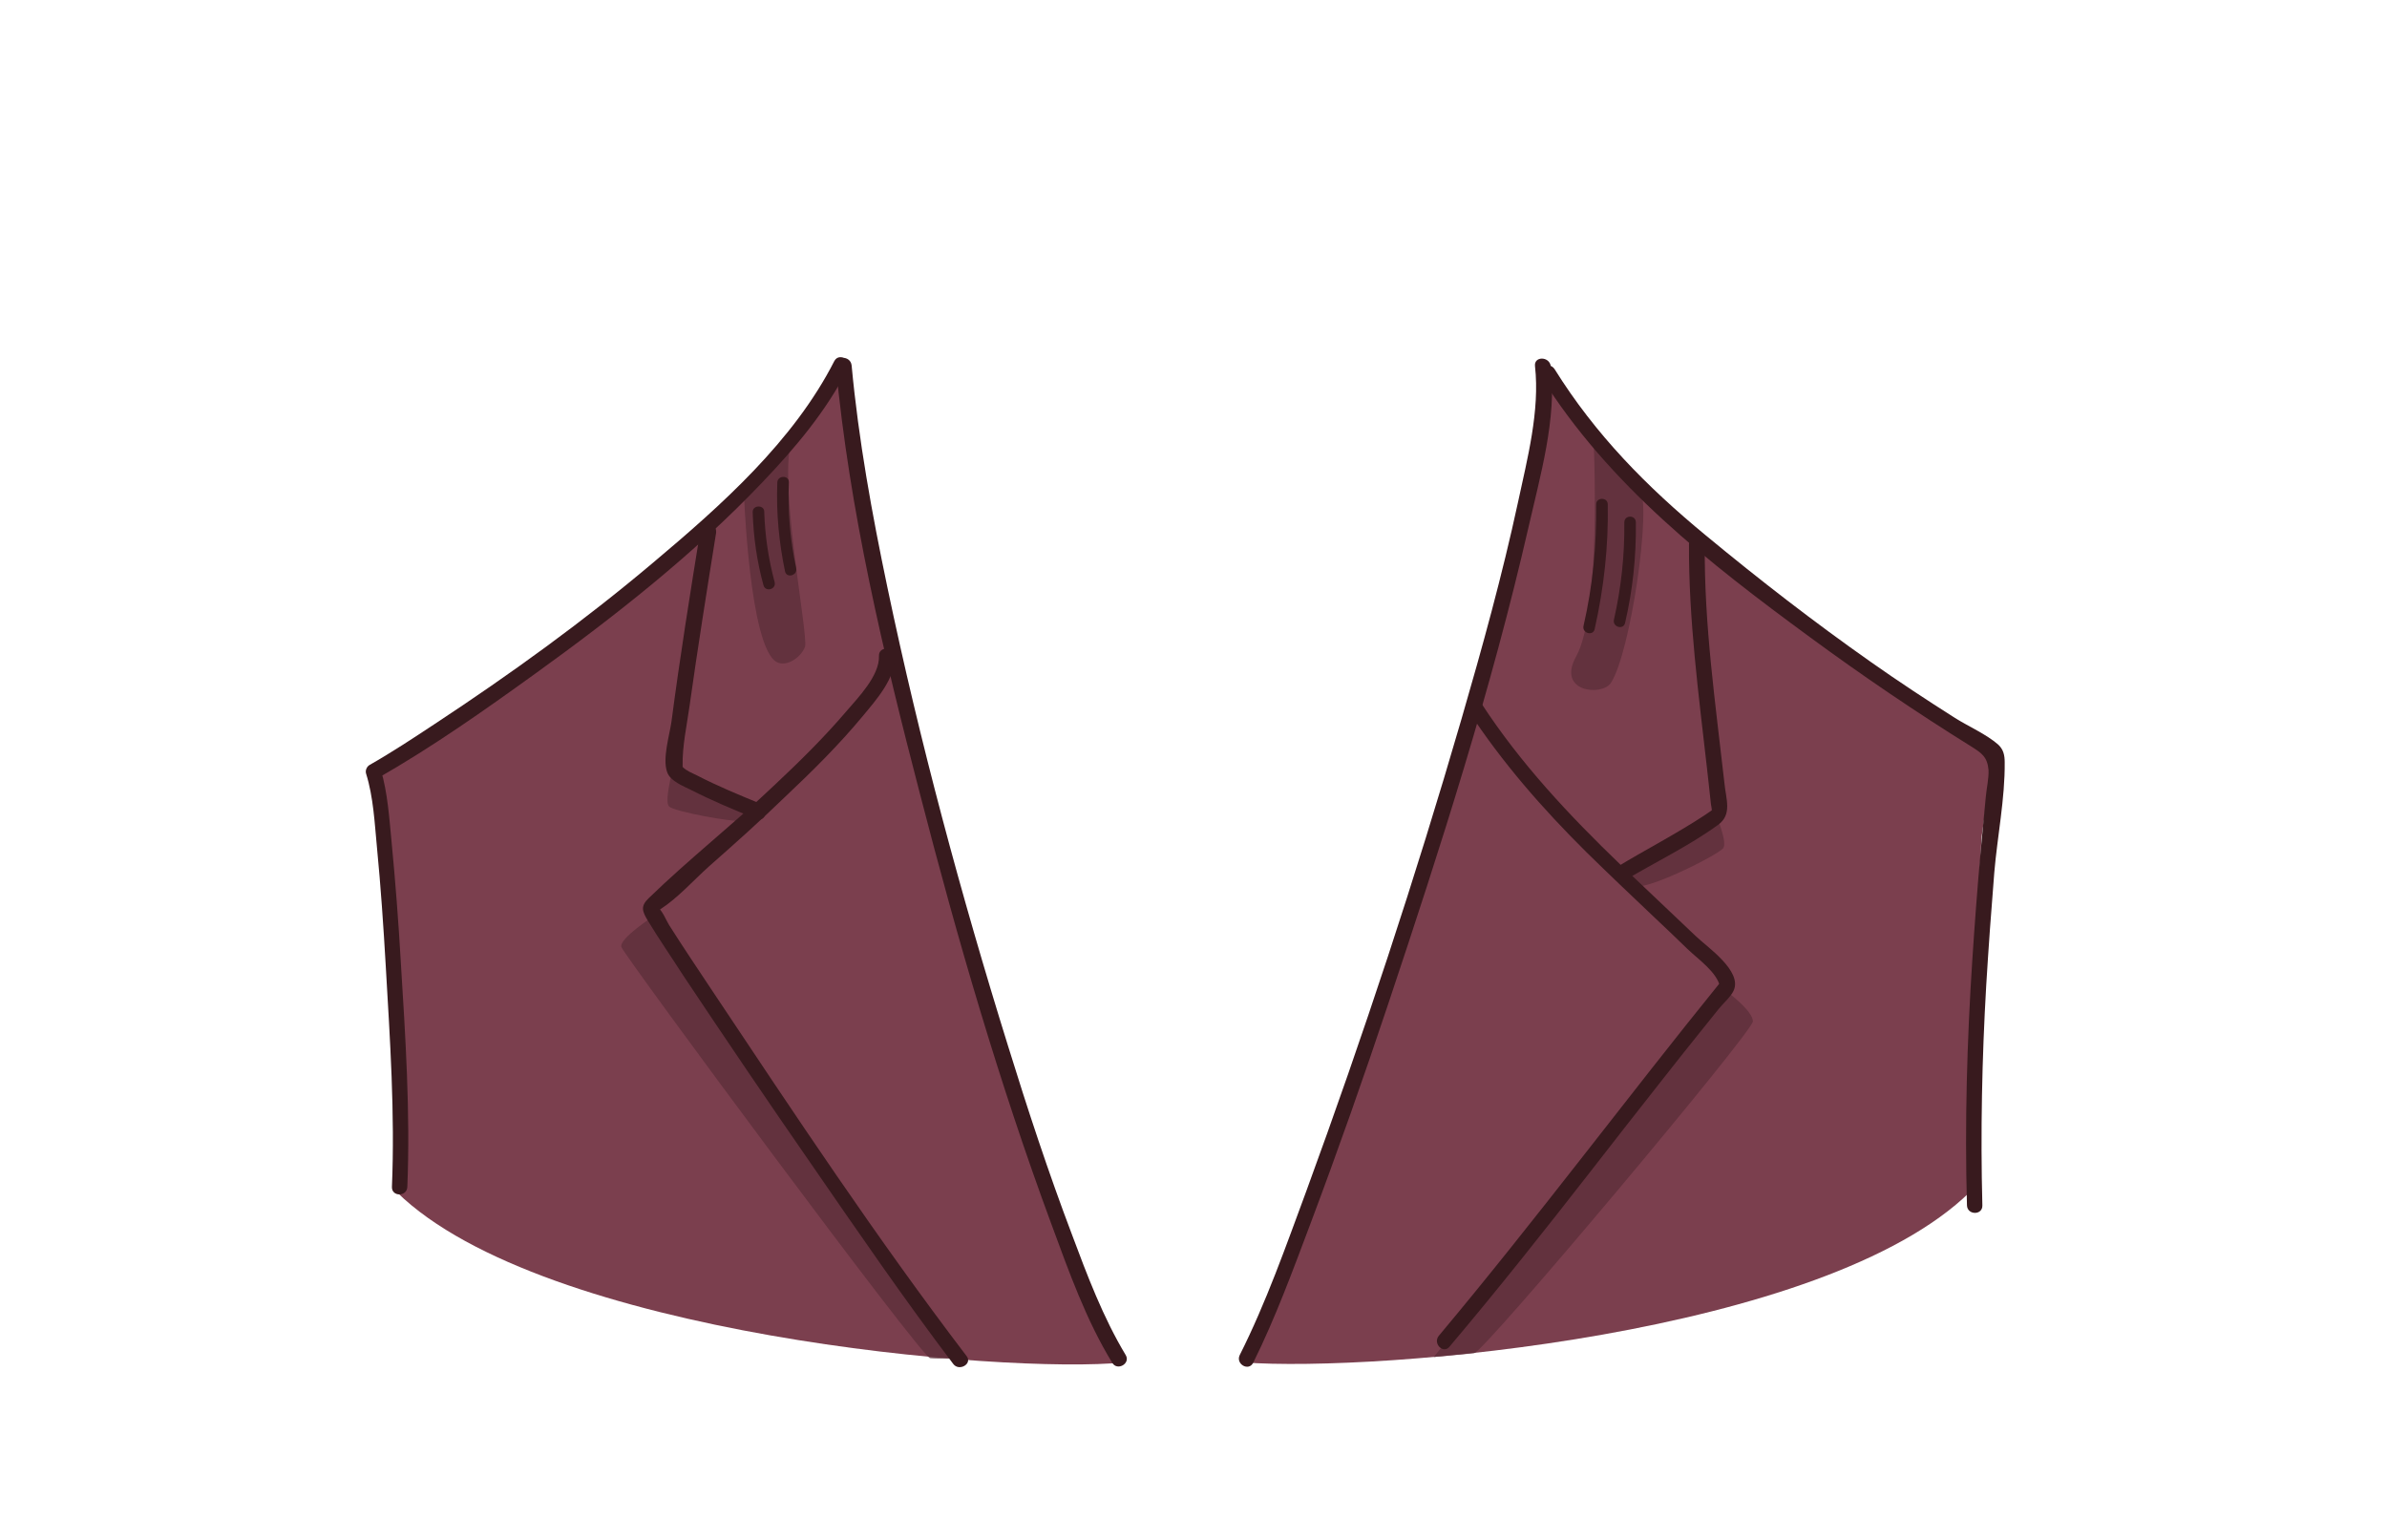 <?xml version="1.0" encoding="utf-8"?>
<!-- Generator: Adobe Illustrator 19.2.0, SVG Export Plug-In . SVG Version: 6.00 Build 0)  -->
<svg version="1.1" id="Layer_1" xmlns="http://www.w3.org/2000/svg" xmlns:xlink="http://www.w3.org/1999/xlink" x="0px" y="0px"
	 viewBox="0 0 620 400" style="enable-background:new 0 0 620 400;" xml:space="preserve">
<style type="text/css">
	.st0{fill:#7b3f4e;}
	.st1{opacity:0.75;fill:#5b2e38;}
	.st2{fill:#381a1e;}
</style>
<g>
	<g>
		<path class="st0" d="M291.9,353.9l-15.8-33.6L253.4,251l-17.3-64.4l-8.6-38.6l-3.8-20.1l-5.2-33.2l-7.2,11.1
			c0,0-13.7,17.4-14.1,17.9c-0.4,0.5-20.7,18.2-20.7,18.2l-20.7,19.4l-36.4,25.8L97,199l3.2,18.6l2,35.8L104,291l-0.2,12.2
			c0,0-1.9,5.4-0.7,6.5C141.1,346.8,260.8,357,291.9,353.9z"/>
	</g>
	<g>
		<path class="st0" d="M323,353.9l15-35.6l23.5-67.4l19.6-62.3l11.3-37.7l4.5-23.1l4.6-33.2l6.2,10.1c0,0,12.7,15.4,13.1,15.9
			c0.4,0.5,17.7,16.2,17.7,16.2l20.7,18.4l36.4,25.8l22.3,13.8l-3.2,22.6l-2,35.8l-1.8,37.6l0.2,12.2c0,0,1.9,5.4,0.7,6.5
			C473.9,346.8,358,356.5,323,353.9z"/>
	</g>
	<g>
		<path class="st1" d="M248.2,352.8l-78.3-114.9c0,0-9.2,5.9-8.5,8.1c0.7,2.2,78,106.7,80.2,106.8
			C243.7,353,248.2,352.8,248.2,352.8z"/>
		<path class="st1" d="M174.4,200.5c0.2,0.5-1.9,7.7-0.6,9c1.3,1.3,16.5,4.1,18.7,3.7s4.3-2.5,4.3-2.5L174.4,200.5z"/>
		<path class="st1" d="M445.8,211.9c0,0,2.9,6.8,1.8,8.4c-1.2,1.7-20.7,11.6-23.6,9.8c-2.9-1.8-3-4.1-3-4.1L445.8,211.9z"/>
		<path class="st1" d="M448.7,257.7c0,0,6.6,4.9,6.6,7.6c0,2.7-69.8,85.9-72.4,86.2c-2.7,0.3-10.5,1-10.5,1L448.7,257.7z"/>
		<path class="st1" d="M193.2,127.4c0,0,1.4,40.9,8.6,44.6c2.6,1.3,6.3-1.3,7.3-4c1-2.7-7.9-47.7-2.8-55
			C208.9,109.2,193.2,127.4,193.2,127.4z"/>
		<path class="st1" d="M413.9,113.7c0,0,2.2,44.7-4.5,56.8c-5.2,9.3,6.7,10.4,9,6.9c5.1-7.7,10.7-46.1,7.5-50.5
			C422.6,122.5,413.9,113.7,413.9,113.7z"/>
	</g>
	<g>
		<g>
			<path class="st2" d="M398.7,95.1c1.3,11.6-2,24.1-4.4,35.3c-4.1,19-9.3,37.8-14.7,56.4c-12,41.3-25.5,82.2-40.3,122.6
				c-5.3,14.3-10.4,28.9-17.3,42.6c-1.1,2.3,2.3,4.3,3.5,2c5.8-11.7,10.3-24,14.9-36.2c7.1-18.9,13.8-37.9,20.2-57.1
				c13.6-40.7,26.8-81.8,36.4-123.7c3-13.2,7.4-28.3,5.8-41.9C402.4,92.5,398.4,92.5,398.7,95.1L398.7,95.1z"/>
		</g>
		<g>
			<path class="st2" d="M400.3,97.9c17.5,28,43.5,48.3,69.8,67.6c13.6,10,27.6,19.5,41.9,28.4c2.7,1.7,4.2,2.7,4.5,6.1
				c0.1,2.2-0.5,4.7-0.7,6.9c-0.5,4.9-0.9,9.8-1.4,14.8c-0.8,9.1-1.5,18.3-2.1,27.5c-1.4,21.3-2,42.6-1.4,63.9c0.1,2.6,4.1,2.6,4,0
				c-0.5-19-0.1-38.1,1-57.1c0.6-9.8,1.3-19.6,2.1-29.4c0.8-9.4,2.8-19.2,2.7-28.6c0-1.8-0.3-3.3-1.7-4.6c-3.1-2.7-7.7-4.7-11.2-6.9
				c-7.4-4.7-14.7-9.5-21.8-14.5c-14.8-10.4-29-21.4-42.9-32.9c-15.4-12.7-28.7-26.2-39.3-43.2C402.4,93.7,398.9,95.7,400.3,97.9
				L400.3,97.9z"/>
		</g>
		<g>
			<path class="st2" d="M438.7,141.4c-0.1,19.5,2.5,39,4.7,58.4c0.3,3,0.7,6,1,9.1c0.1,0.6,0.3,1.4,0.2,2.1c-0.1,0.7,0.8-1.2,0-0.5
				c-0.5,0.4-1.1,0.7-1.6,1.1c-7.4,4.9-15.4,9-23,13.6c-2.2,1.3-0.2,4.8,2,3.5c8-4.8,16.6-8.9,24.2-14.4c3.8-2.7,2.1-6.7,1.7-10.9
				c-2.3-20.5-5.3-41.2-5.1-61.9C442.7,138.8,438.7,138.8,438.7,141.4L438.7,141.4z"/>
		</g>
		<g>
			<path class="st2" d="M381.3,184.5c8.8,13.5,19.4,25.6,30.8,36.9c5.7,5.6,11.5,11.1,17.3,16.6c3,2.8,5.9,5.6,8.9,8.5
				c2.8,2.7,7.8,6.1,8.5,10c0.2-0.6,0.3-1.3,0.5-1.9c-24.8,30.6-48.3,62.2-73.6,92.4c-1.6,2,1.2,4.8,2.8,2.8
				c12.6-14.9,24.7-30.2,36.7-45.6c6.2-8,12.4-15.9,18.7-23.9c3.2-4.1,6.4-8.1,9.6-12.1c1.6-2,3.3-4.1,4.9-6.1
				c1.1-1.4,3.2-3.2,3.9-4.8c2.3-5.1-6.9-11.3-9.8-14.1c-6.5-6.2-13-12.3-19.5-18.5c-13.4-12.9-26.1-26.4-36.3-42.1
				C383.3,180.4,379.9,182.4,381.3,184.5L381.3,184.5z"/>
		</g>
		<g>
			<path class="st2" d="M216.7,93.8c-10.6,20.8-29.4,37.5-47,52.3c-18,15.2-37.1,29-56.7,41.9c-5.6,3.7-11.2,7.4-17,10.7
				c-0.7,0.4-1.2,1.4-0.9,2.3c1.9,6.1,2.2,12.8,2.8,19c1,10.3,1.7,20.6,2.3,31c1.1,19,2.4,38.2,1.6,57.3c-0.1,2.6,3.9,2.6,4,0
				c0.8-19.4-0.5-39.1-1.7-58.5c-0.6-10.4-1.4-20.8-2.4-31.2c-0.6-6.1-1-12.7-2.8-18.7c-0.3,0.8-0.6,1.5-0.9,2.3
				c14.2-8.1,27.7-17.6,41-27.2c20.8-15,41.3-31.1,59-49.7c8.5-8.9,16.6-18.5,22.2-29.5C221.4,93.5,217.9,91.5,216.7,93.8
				L216.7,93.8z"/>
		</g>
		<g>
			<path class="st2" d="M217.1,94.9c3.5,37.7,12.4,75,21.9,111.5c9.7,37.6,20.6,75.1,34.1,111.6c4.5,12.2,9,24.9,15.8,36
				c1.3,2.2,4.8,0.2,3.5-2c-5.9-9.8-10-20.7-14-31.4c-6.1-16.1-11.5-32.5-16.6-49c-12.2-39.2-22.9-78.9-31.3-119
				c-4-19.1-7.5-38.3-9.3-57.7C220.9,92.3,216.9,92.3,217.1,94.9L217.1,94.9z"/>
		</g>
		<g>
			<path class="st2" d="M182,137.2c-2.7,16.7-5.4,33.5-7.6,50.3c-0.5,3.5-2.4,9.6-1.1,13.1c0.8,2.3,4.2,3.6,6.2,4.6
				c5.5,2.8,11.2,5.2,17,7.5c2.4,1,3.4-2.9,1.1-3.9c-5.6-2.3-11.2-4.6-16.6-7.4c-1.2-0.6-2.8-1.2-3.7-2.2c-0.2-0.2,0.1,1,0-0.3
				c-0.1-5.1,1.1-10.5,1.8-15.5c2.1-15,4.5-30,6.9-45C186.3,135.7,182.4,134.6,182,137.2L182,137.2z"/>
		</g>
		<g>
			<path class="st2" d="M228.3,170.4c0.2,5.1-5.5,10.9-8.5,14.4c-5.8,6.8-12.1,13-18.6,19.1c-10.6,10.1-22.2,19.2-32.7,29.4
				c-2.2,2.1-1.7,3.4-0.2,5.9c2.9,4.8,6.1,9.4,9.1,14.1c11,16.5,22.1,32.9,33.4,49.2c12,17.4,24,34.9,36.8,51.8c1.5,2,5,0,3.5-2
				c-23.4-30.7-44.8-63-66.2-95.1c-3.7-5.6-7.5-11.2-11.1-16.9c-0.8-1.3-1.6-3.4-2.7-4.4c-0.1-0.1-0.2-0.6-0.3-0.6
				c-0.4-0.1-0.4,1.9-0.4,1.9c0.1,0,1-1,1.1-1c4.5-2.9,8.6-7.5,12.6-11.1c6.7-5.9,13.3-11.8,19.7-18c7.1-6.7,14.1-13.6,20.3-21.1
				c3.4-4.1,8.6-9.9,8.3-15.6C232.2,167.9,228.2,167.8,228.3,170.4L228.3,170.4z"/>
		</g>
		<g>
			<path class="st2" d="M414.6,131c0.1,10.7-0.9,21.2-3.3,31.6c-0.4,1.9,2.5,2.7,2.9,0.8c2.4-10.7,3.6-21.5,3.4-32.4
				C417.6,129.1,414.6,129.1,414.6,131L414.6,131z"/>
		</g>
		<g>
			<path class="st2" d="M421.9,135.7c0.1,8.5-0.8,16.9-2.7,25.3c-0.4,1.9,2.5,2.7,2.9,0.8c2-8.6,2.9-17.2,2.8-26.1
				C424.9,133.7,421.9,133.7,421.9,135.7L421.9,135.7z"/>
		</g>
		<g>
			<path class="st2" d="M201.9,125.3c-0.3,7.8,0.4,15.4,2,23.1c0.4,1.9,3.3,1.1,2.9-0.8c-1.6-7.4-2.2-14.7-1.9-22.3
				C205,123.4,202,123.4,201.9,125.3L201.9,125.3z"/>
		</g>
		<g>
			<path class="st2" d="M195.5,133c0.2,6.5,1.1,12.8,2.8,19c0.5,1.9,3.4,1.1,2.9-0.8c-1.6-6-2.5-12-2.7-18.3
				C198.5,131.1,195.5,131.1,195.5,133L195.5,133z"/>
		</g>
	</g>
</g>
</svg>
